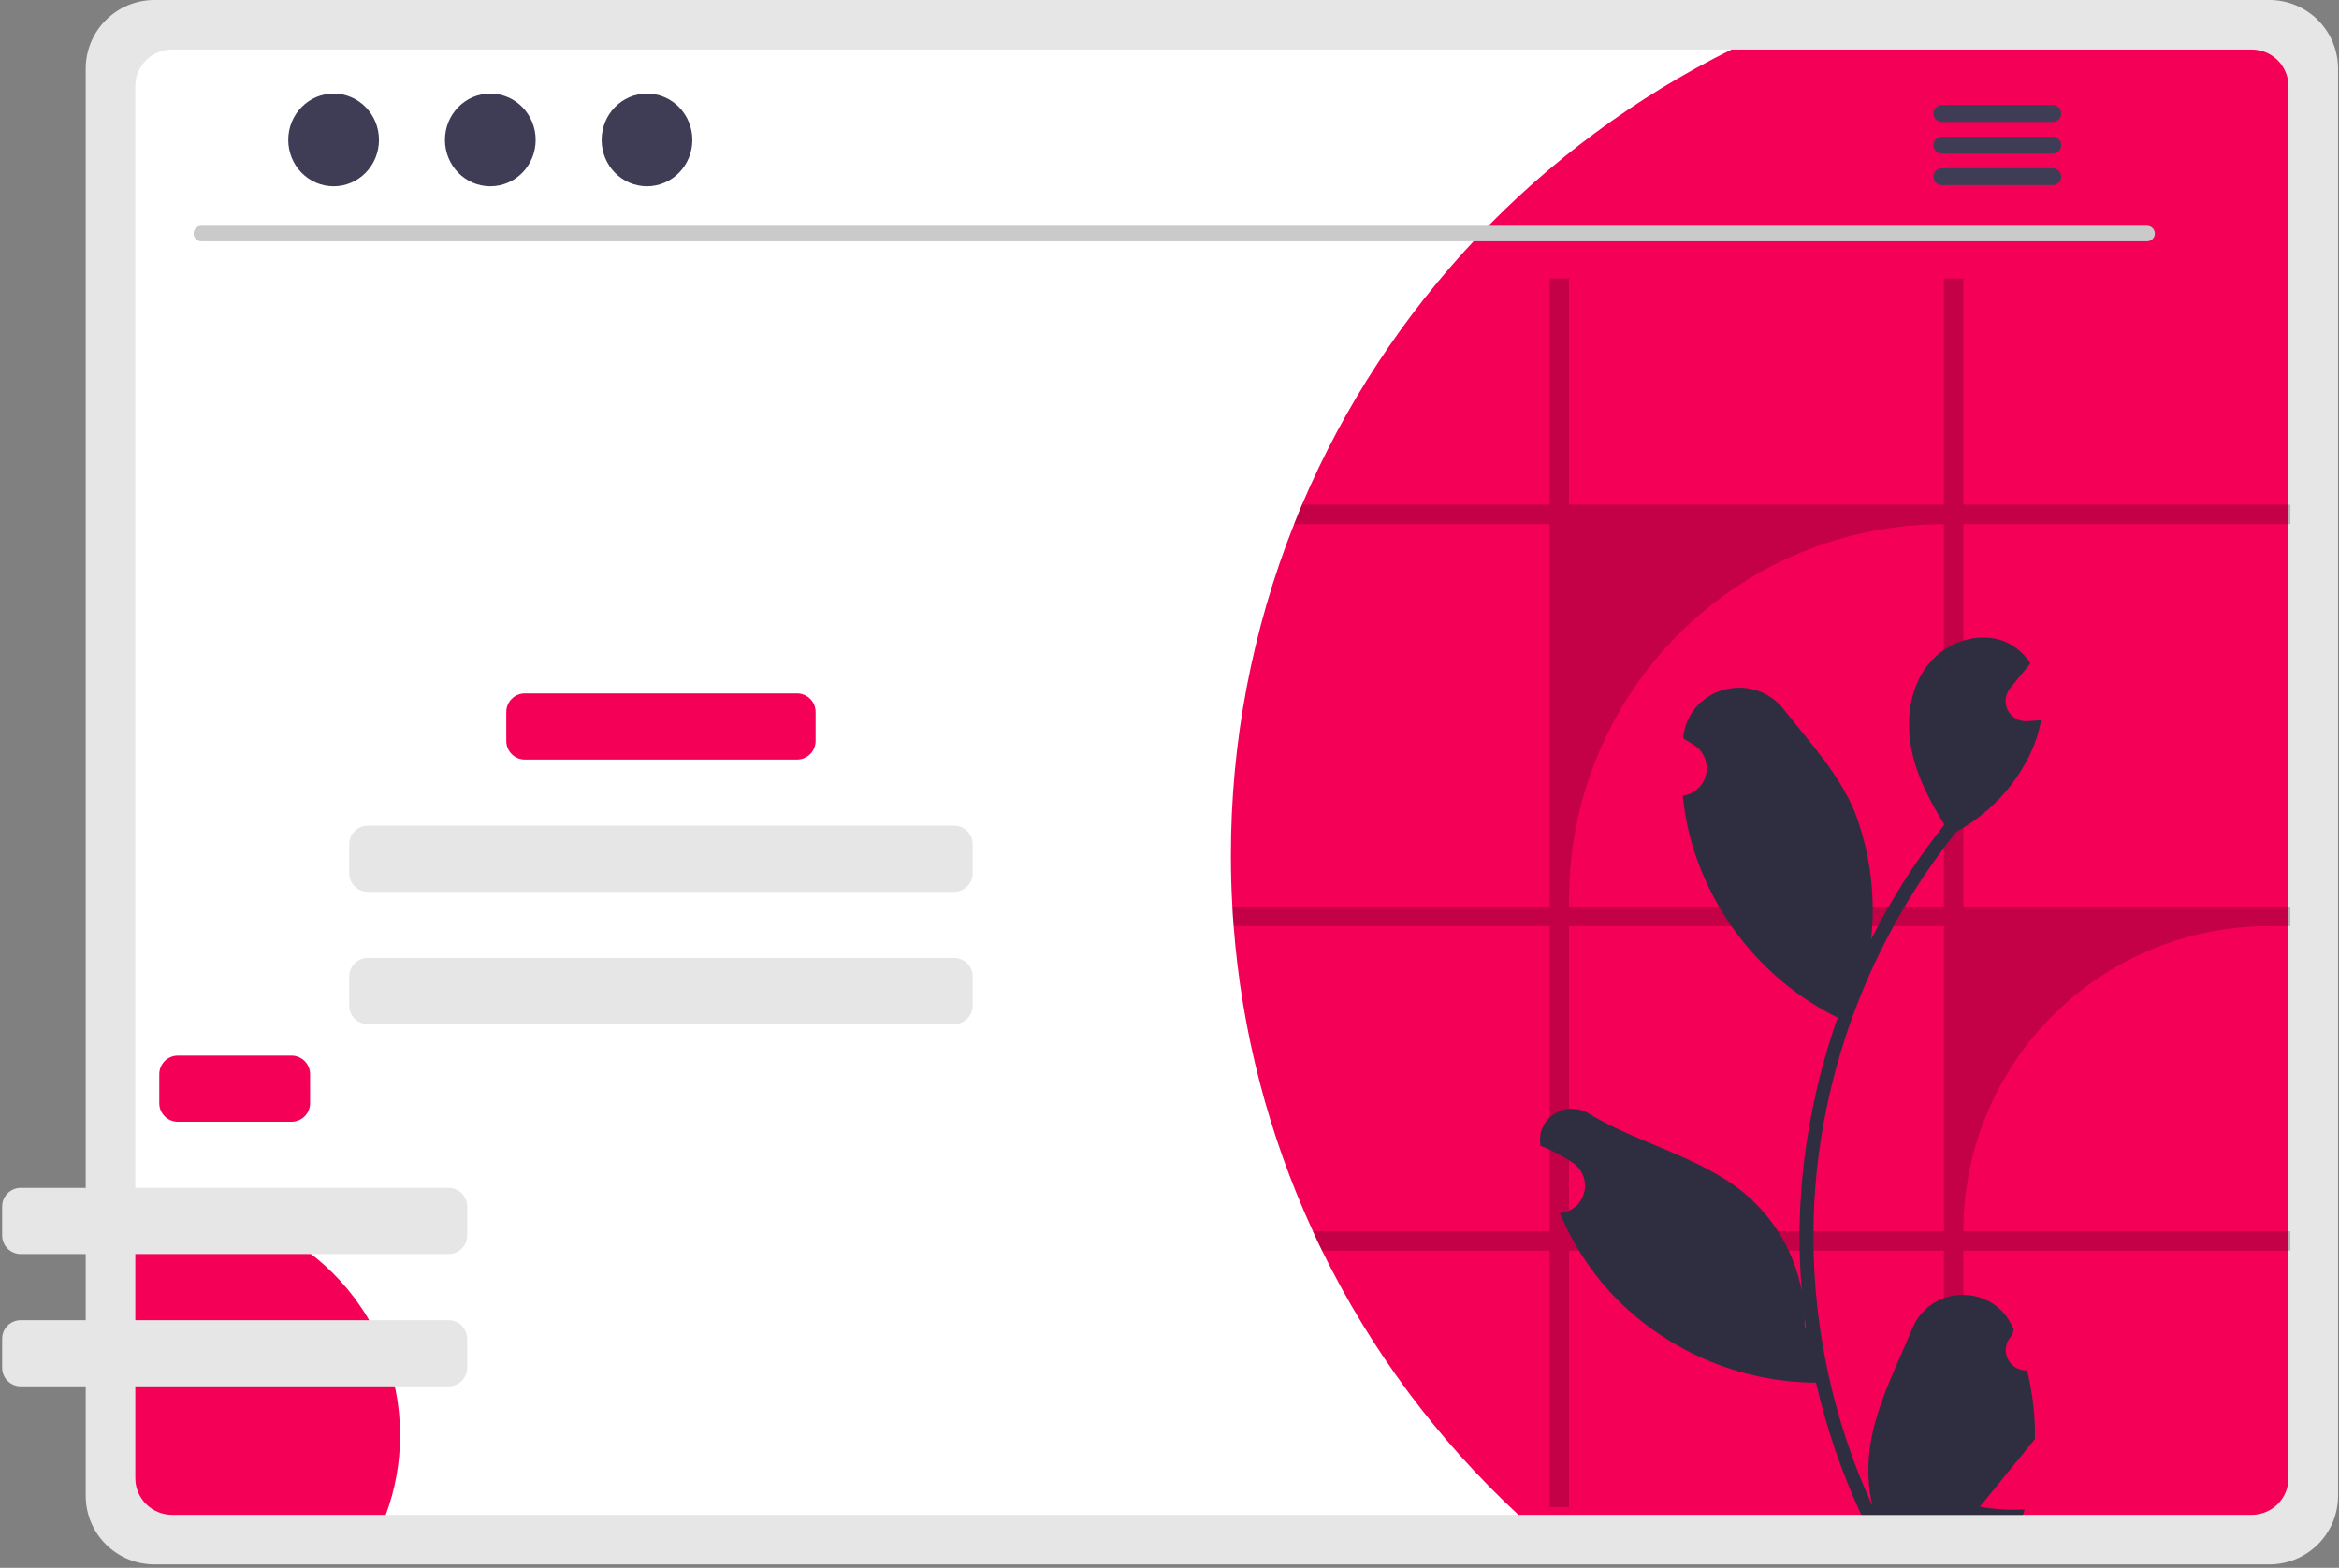 <svg width="546" height="366" viewBox="0 0 546 366" fill="none" xmlns="http://www.w3.org/2000/svg">
<rect x="0" y="0" width="546" height="366" fill="#808080" stroke="none"/>
<path d="M529.773 0H36.012C31.77 0.007 27.704 1.695 24.704 4.695C21.704 7.694 20.016 11.761 20.009 16.003V349.194C20.013 353.437 21.701 357.505 24.701 360.506C27.701 363.506 31.769 365.193 36.012 365.197H529.773C534.016 365.193 538.084 363.506 541.084 360.506C544.084 357.505 545.771 353.437 545.776 349.194V16.003C545.769 11.761 544.08 7.694 541.081 4.695C538.081 1.695 534.015 0.007 529.773 0Z" fill="#E6E6E6"/>
<path d="M525.651 11.559H40.138C37.866 11.564 35.689 12.469 34.085 14.077C32.48 15.685 31.579 17.863 31.579 20.135V345.068C31.583 347.336 32.486 349.511 34.09 351.115C35.694 352.719 37.869 353.622 40.138 353.626H525.651C527.92 353.622 530.094 352.719 531.698 351.115C533.302 349.511 534.205 347.336 534.209 345.068V20.135C534.209 17.863 533.308 15.685 531.703 14.077C530.099 12.469 527.922 11.564 525.651 11.559Z" fill="white"/>
<path d="M534.209 20.135V345.068C534.206 347.336 533.303 349.511 531.698 351.115C530.094 352.719 527.92 353.622 525.651 353.626H354.448C335.509 336.062 319.971 315.156 308.614 291.956C307.867 290.462 307.155 288.949 306.479 287.419C296.131 264.964 289.865 240.846 287.974 216.194C287.85 214.682 287.743 213.169 287.672 211.639C287.44 207.725 287.334 203.757 287.334 199.771C287.3 173.264 292.305 146.992 302.084 122.355C302.671 120.825 303.294 119.312 303.934 117.8C323.614 71.561 359.175 33.88 404.197 11.559H525.651C527.922 11.564 530.099 12.469 531.704 14.077C533.308 15.685 534.209 17.863 534.209 20.135Z" fill="#F50057"/>
<path d="M501.245 56.327H46.952C46.48 56.317 46.03 56.122 45.699 55.785C45.369 55.447 45.184 54.993 45.184 54.521C45.184 54.048 45.369 53.594 45.699 53.257C46.03 52.919 46.48 52.724 46.952 52.714H501.245C501.718 52.724 502.167 52.919 502.498 53.257C502.828 53.594 503.014 54.048 503.014 54.521C503.014 54.993 502.828 55.447 502.498 55.785C502.167 56.122 501.718 56.317 501.245 56.327V56.327Z" fill="#CACACA"/>
<path d="M77.877 43.49C83.724 43.49 88.464 38.644 88.464 32.666C88.464 26.689 83.724 21.843 77.877 21.843C72.029 21.843 67.289 26.689 67.289 32.666C67.289 38.644 72.029 43.49 77.877 43.49Z" fill="#3F3D56"/>
<path d="M114.452 43.49C120.299 43.49 125.039 38.644 125.039 32.666C125.039 26.689 120.299 21.843 114.452 21.843C108.604 21.843 103.864 26.689 103.864 32.666C103.864 38.644 108.604 43.49 114.452 43.49Z" fill="#3F3D56"/>
<path d="M151.026 43.49C156.874 43.49 161.614 38.644 161.614 32.666C161.614 26.689 156.874 21.843 151.026 21.843C145.179 21.843 140.439 26.689 140.439 32.666C140.439 38.644 145.179 43.49 151.026 43.49Z" fill="#3F3D56"/>
<path d="M479.224 24.526H453.243C452.728 24.536 452.237 24.748 451.877 25.115C451.516 25.483 451.314 25.978 451.314 26.493C451.314 27.008 451.516 27.503 451.877 27.87C452.237 28.238 452.728 28.45 453.243 28.46H479.224C479.739 28.45 480.229 28.238 480.59 27.87C480.951 27.503 481.153 27.008 481.153 26.493C481.153 25.978 480.951 25.483 480.59 25.115C480.229 24.748 479.739 24.536 479.224 24.526V24.526Z" fill="#3F3D56"/>
<path d="M479.224 31.91H453.243C452.728 31.92 452.237 32.132 451.877 32.5C451.516 32.868 451.314 33.362 451.314 33.877C451.314 34.392 451.516 34.887 451.877 35.255C452.237 35.623 452.728 35.834 453.243 35.844H479.224C479.739 35.834 480.229 35.623 480.59 35.255C480.951 34.887 481.153 34.392 481.153 33.877C481.153 33.362 480.951 32.868 480.59 32.5C480.229 32.132 479.739 31.92 479.224 31.91V31.91Z" fill="#3F3D56"/>
<path d="M479.224 39.285H453.243C452.728 39.295 452.237 39.507 451.877 39.874C451.516 40.242 451.314 40.737 451.314 41.252C451.314 41.767 451.516 42.262 451.877 42.629C452.237 42.997 452.728 43.209 453.243 43.219H479.224C479.739 43.209 480.229 42.997 480.59 42.629C480.951 42.262 481.153 41.767 481.153 41.252C481.153 40.737 480.951 40.242 480.59 39.874C480.229 39.507 479.739 39.295 479.224 39.285V39.285Z" fill="#3F3D56"/>
<path d="M186.051 161.871H122.522C120.126 161.871 118.183 163.813 118.183 166.21V172.972C118.183 175.369 120.126 177.311 122.522 177.311H186.051C188.447 177.311 190.39 175.369 190.39 172.972V166.21C190.39 163.813 188.447 161.871 186.051 161.871Z" fill="#F50057"/>
<path d="M222.722 192.752H85.851C83.454 192.752 81.512 194.694 81.512 197.091V203.853C81.512 206.25 83.454 208.192 85.851 208.192H222.722C225.119 208.192 227.061 206.25 227.061 203.853V197.091C227.061 194.694 225.119 192.752 222.722 192.752Z" fill="#E6E6E6"/>
<path d="M222.722 223.633H85.851C83.454 223.633 81.512 225.575 81.512 227.972V234.734C81.512 237.131 83.454 239.073 85.851 239.073H222.722C225.119 239.073 227.061 237.131 227.061 234.734V227.972C227.061 225.575 225.119 223.633 222.722 223.633Z" fill="#E6E6E6"/>
<path d="M93.391 334.997C93.402 341.357 92.269 347.667 90.046 353.626H40.138C37.869 353.622 35.694 352.719 34.09 351.115C32.486 349.511 31.583 347.337 31.579 345.068V282.295C34.368 281.844 37.188 281.618 40.013 281.619C47.023 281.618 53.964 282.999 60.441 285.681C66.917 288.363 72.802 292.295 77.758 297.252C82.715 302.209 86.647 308.093 89.329 314.57C92.011 321.046 93.392 327.987 93.391 334.997V334.997Z" fill="#F50057"/>
<path opacity="0.2" d="M534.654 122.355V117.8H458.305V65.008H453.768V117.8H366.263V65.008H361.726V117.8H303.935C303.294 119.312 302.671 120.825 302.084 122.355H361.726V211.639H287.672C287.743 213.169 287.85 214.682 287.974 216.194H361.726V287.419H306.479C307.155 288.949 307.867 290.462 308.614 291.956H361.726V351.829H366.263V291.956H453.768V351.829H458.305V291.956H534.654V287.419H458.305V287.419C458.305 278.066 460.148 268.804 463.727 260.162C467.306 251.521 472.553 243.669 479.167 237.055C485.78 230.442 493.632 225.195 502.274 221.616C510.915 218.036 520.177 216.194 529.53 216.194H534.654V211.639H458.305V122.355H534.654ZM453.768 287.419H366.263V216.194H453.768V287.419ZM453.768 211.639H366.263V209.86C366.263 186.652 375.482 164.395 391.893 147.984C408.303 131.574 430.56 122.355 453.768 122.355H453.768V211.639Z" fill="black"/>
<path d="M473.182 319.916C472.208 319.96 471.244 319.705 470.42 319.183C469.596 318.662 468.953 317.9 468.577 317C468.201 316.101 468.11 315.107 468.317 314.155C468.525 313.202 469.02 312.336 469.736 311.674C469.856 311.198 469.942 310.856 470.062 310.379C470.019 310.276 469.976 310.172 469.932 310.068C465.555 299.63 450.719 299.702 446.379 310.156C442.527 319.434 437.622 328.728 436.415 338.537C435.883 342.874 436.107 347.269 437.078 351.529C428.03 331.792 423.332 310.341 423.301 288.629C423.3 283.181 423.602 277.736 424.208 272.322C424.709 267.883 425.404 263.476 426.292 259.101C431.142 235.359 441.554 213.107 456.673 194.171C463.991 190.178 469.909 184.038 473.629 176.578C474.977 173.897 475.93 171.034 476.458 168.08C475.632 168.188 474.793 168.256 473.968 168.31C473.711 168.323 473.44 168.337 473.183 168.35L473.086 168.355C472.179 168.396 471.279 168.173 470.495 167.714C469.711 167.256 469.077 166.58 468.668 165.769C468.259 164.958 468.094 164.046 468.191 163.144C468.288 162.241 468.645 161.385 469.217 160.68C469.573 160.241 469.93 159.803 470.287 159.365C470.828 158.688 471.383 158.025 471.924 157.348C471.987 157.284 472.045 157.216 472.1 157.145C472.723 156.374 473.345 155.616 473.968 154.845C472.831 153.081 471.303 151.604 469.502 150.528C463.263 146.874 454.657 149.405 450.15 155.048C445.63 160.691 444.778 168.608 446.347 175.658C447.687 181.694 450.61 187.229 453.899 192.493C453.56 192.926 453.209 193.345 452.87 193.778C446.686 201.731 441.296 210.27 436.777 219.274C437.876 209.187 436.564 198.983 432.95 189.502C429.287 180.666 422.422 173.224 416.376 165.585C409.114 156.41 394.223 160.414 392.943 172.045C392.931 172.158 392.919 172.271 392.907 172.383C393.805 172.89 394.684 173.427 395.544 173.996C396.625 174.718 397.462 175.75 397.946 176.955C398.43 178.161 398.539 179.485 398.258 180.754C397.977 182.023 397.319 183.177 396.371 184.065C395.423 184.954 394.228 185.535 392.944 185.733L392.812 185.753C393.132 188.99 393.698 192.197 394.504 195.348C396.84 204.144 400.968 212.362 406.629 219.488C412.29 226.614 419.362 232.494 427.402 236.758C427.93 237.029 428.444 237.299 428.972 237.557C424.432 250.422 421.584 263.824 420.5 277.424C419.887 285.447 419.923 293.508 420.608 301.525L420.568 301.241C418.836 292.326 414.079 284.281 407.103 278.466C396.741 269.954 382.101 266.819 370.922 259.977C365.541 256.684 358.645 260.94 359.585 267.179C359.6 267.278 359.615 267.378 359.63 267.477C361.297 268.156 362.919 268.938 364.488 269.818C365.386 270.325 366.265 270.863 367.126 271.432C368.206 272.153 369.043 273.185 369.528 274.391C370.012 275.597 370.121 276.921 369.839 278.189C369.558 279.458 368.901 280.612 367.952 281.501C367.004 282.389 365.81 282.97 364.525 283.168L364.394 283.189C364.299 283.202 364.218 283.216 364.123 283.229C366.97 290.028 370.967 296.286 375.937 301.728C382.077 308.317 389.498 313.582 397.745 317.2C405.992 320.819 414.891 322.715 423.897 322.772H423.91C426.355 333.395 429.897 343.735 434.48 353.626H472.235C472.371 353.207 472.493 352.774 472.615 352.354C469.12 352.574 465.611 352.365 462.167 351.732C464.969 348.294 467.77 344.83 470.571 341.393C470.633 341.328 470.692 341.261 470.747 341.19C472.168 339.43 473.602 337.685 475.023 335.926L475.024 335.923C475.1 330.531 474.481 325.151 473.183 319.916L473.182 319.916ZM429.946 234.864L429.966 234.837L429.946 234.891V234.864ZM421.583 310.254L421.258 309.523C421.272 308.996 421.272 308.468 421.258 307.927C421.258 307.778 421.231 307.629 421.231 307.48C421.353 308.414 421.461 309.347 421.596 310.281L421.583 310.254Z" fill="#2F2E41"/>
<path d="M68.046 246.426H41.517C39.12 246.426 37.178 248.368 37.178 250.765V257.527C37.178 259.924 39.12 261.866 41.517 261.866H68.046C70.442 261.866 72.385 259.924 72.385 257.527V250.765C72.385 248.368 70.442 246.426 68.046 246.426Z" fill="#F50057"/>
<path d="M104.717 277.307H4.845C2.449 277.307 0.506 279.25 0.506 281.646V288.408C0.506 290.805 2.449 292.747 4.845 292.747H104.717C107.113 292.747 109.056 290.805 109.056 288.408V281.646C109.056 279.25 107.113 277.307 104.717 277.307Z" fill="#E6E6E6"/>
<path d="M104.717 308.188H4.845C2.449 308.188 0.506 310.131 0.506 312.527V319.29C0.506 321.686 2.449 323.629 4.845 323.629H104.717C107.113 323.629 109.056 321.686 109.056 319.29V312.527C109.056 310.131 107.113 308.188 104.717 308.188Z" fill="#E6E6E6"/>
</svg>
